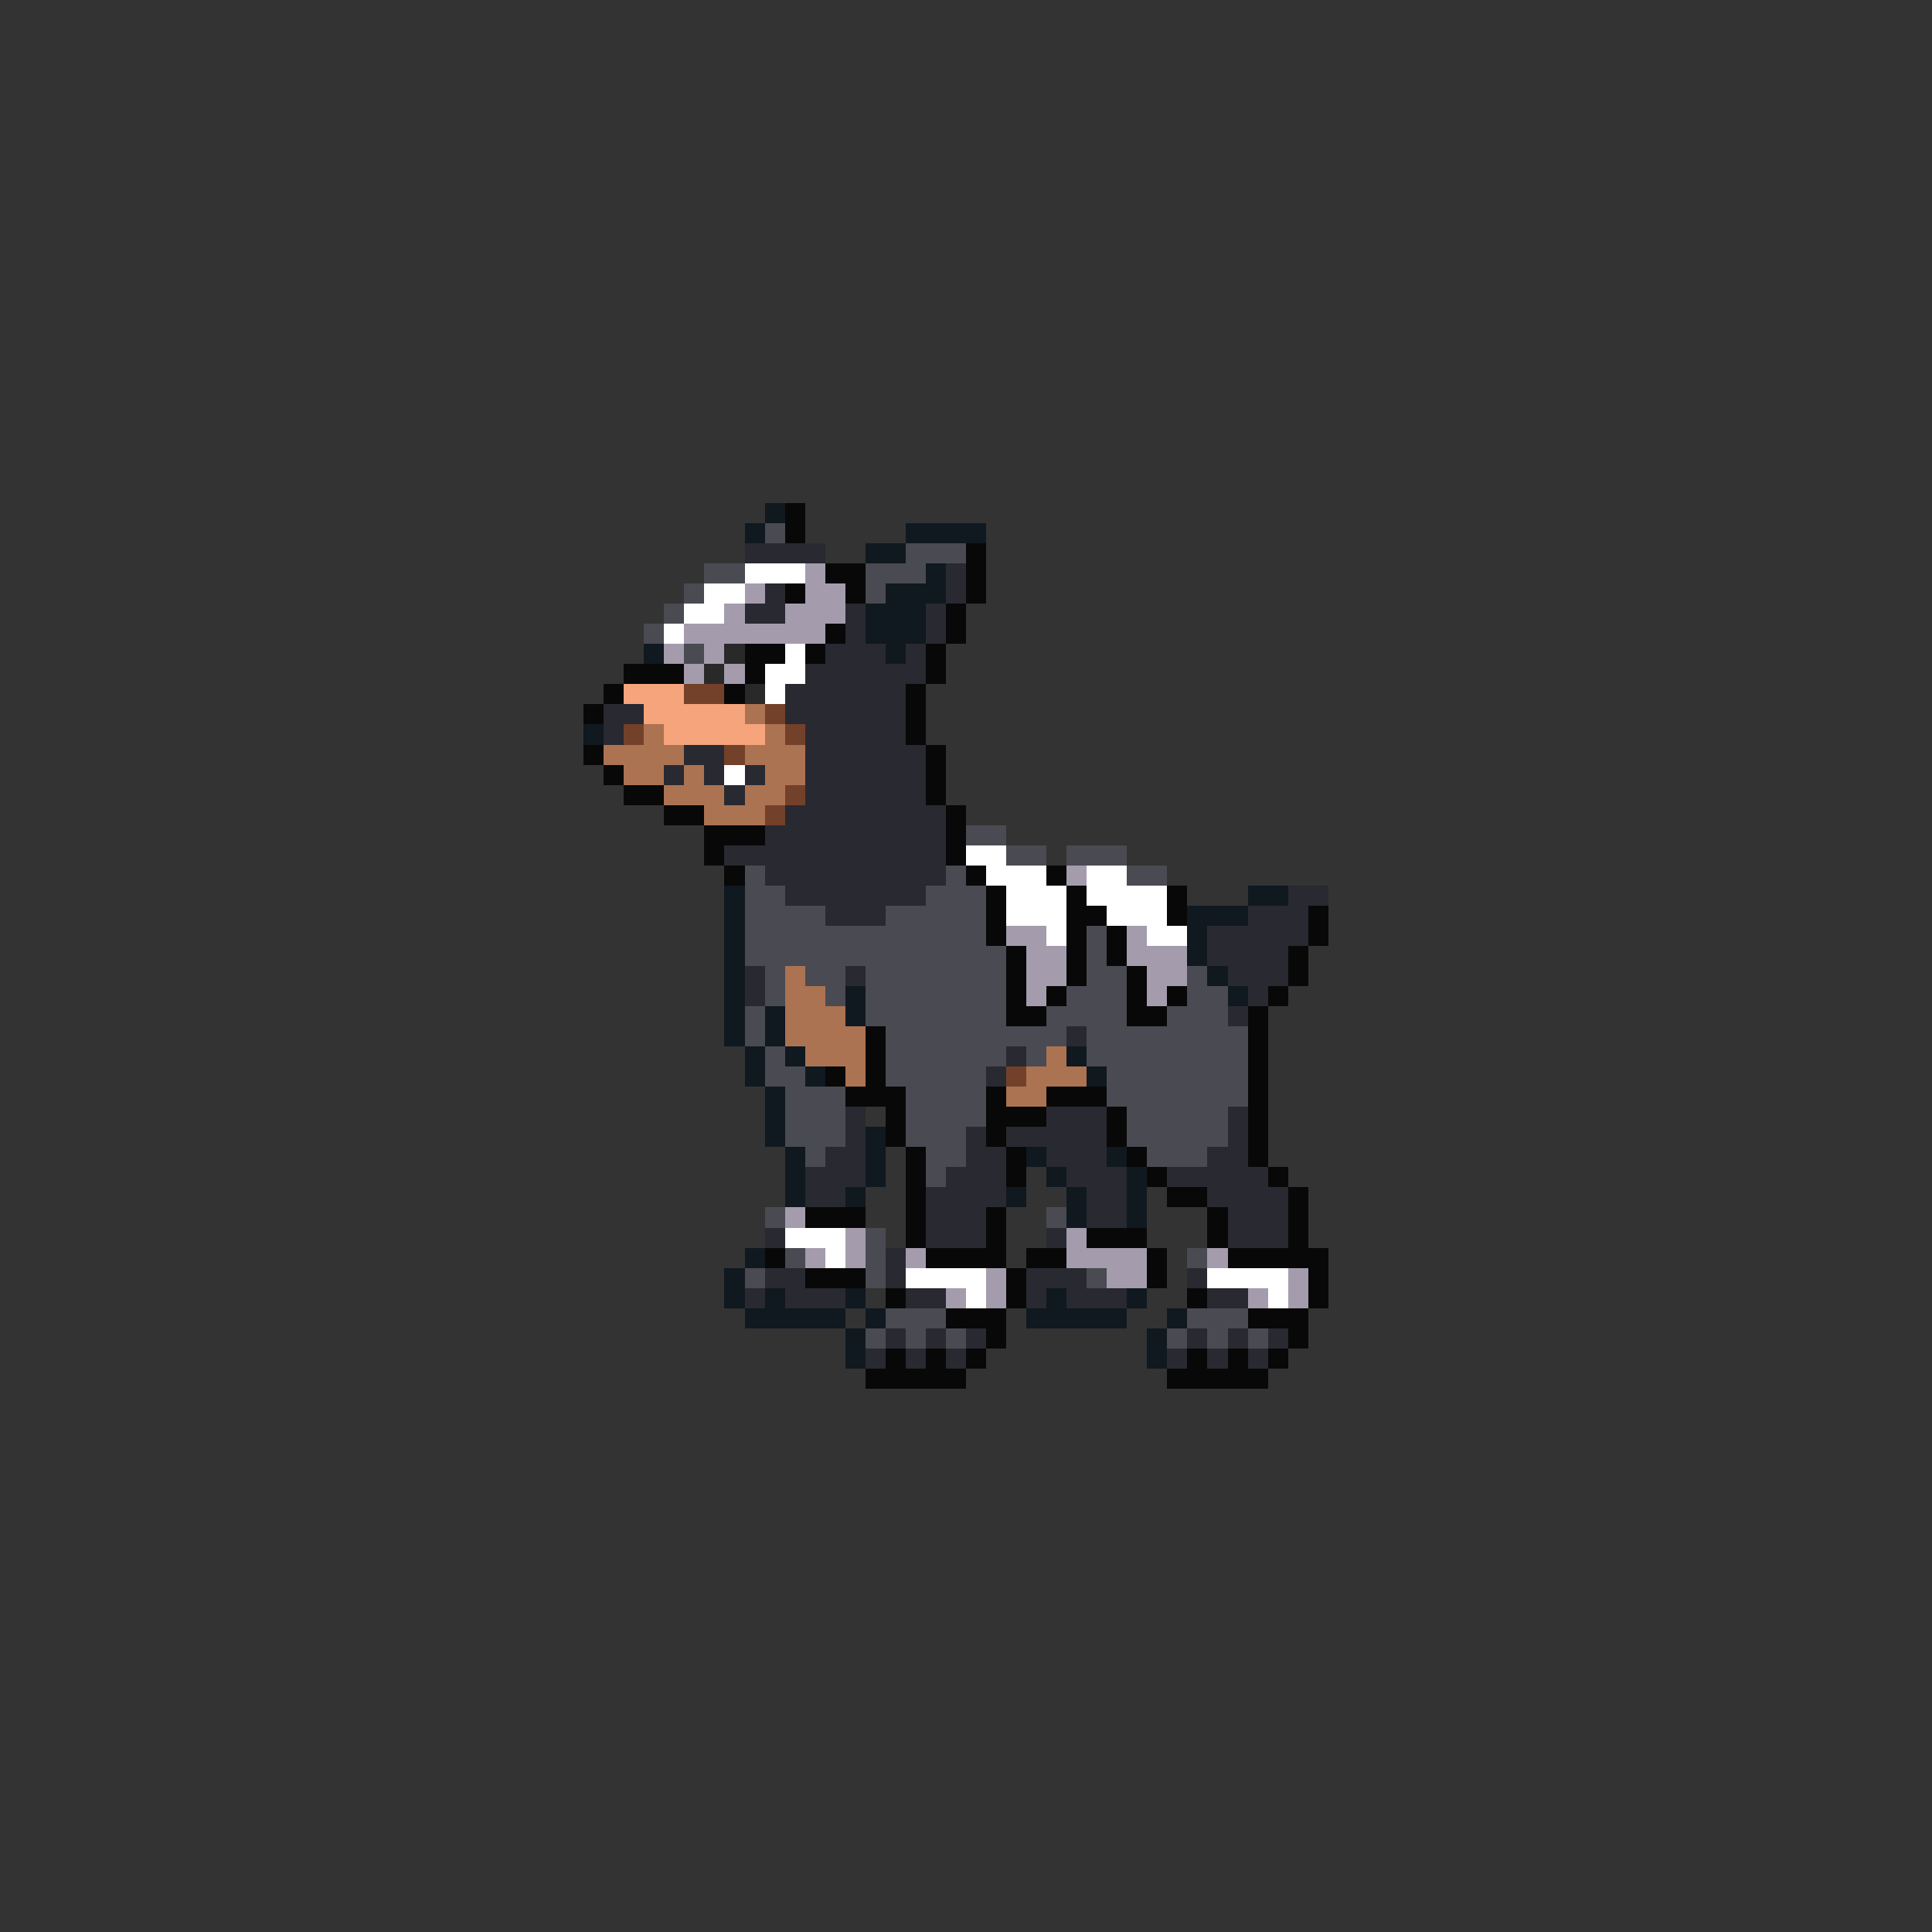 <svg xmlns="http://www.w3.org/2000/svg" viewBox="0 -0.5 96 96" shape-rendering="crispEdges">
<rect x="0" y="-0.5" width="96" height="96" fill="#333333" stroke="none"/>
<path stroke="#101820" d="M38 25h1M37 26h1M45 26h4M43 27h2M46 28h1M44 29h3M43 30h3M43 31h3M32 32h1M44 32h1M29 36h1M36 44h1M62 44h2M36 45h1M59 45h3M36 46h1M59 46h1M36 47h1M59 47h1M36 48h1M60 48h1M36 49h1M42 49h1M61 49h1M36 50h1M38 50h1M42 50h1M36 51h1M38 51h1M37 52h1M39 52h1M53 52h1M37 53h1M40 53h1M54 53h1M38 54h1M38 55h1M38 56h1M43 56h1M39 57h1M43 57h1M51 57h1M55 57h1M39 58h1M43 58h1M52 58h1M56 58h1M39 59h1M42 59h1M50 59h1M53 59h1M56 59h1M53 60h1M56 60h1M37 62h1M36 63h1M36 64h1M38 64h1M42 64h1M52 64h1M56 64h1M37 65h5M43 65h1M51 65h5M58 65h1M42 66h1M57 66h1M42 67h1M57 67h1" />
<path stroke="#080808" d="M39 25h1M39 26h1M48 27h1M41 28h2M48 28h1M39 29h1M42 29h1M48 29h1M47 30h1M41 31h1M47 31h1M37 32h2M40 32h1M46 32h1M31 33h3M37 33h1M46 33h1M30 34h1M36 34h1M45 34h1M29 35h1M45 35h1M45 36h1M29 37h1M46 37h1M30 38h1M46 38h1M31 39h2M46 39h1M33 40h2M47 40h1M35 41h3M47 41h1M35 42h1M47 42h1M36 43h1M48 43h1M52 43h1M49 44h1M53 44h1M58 44h1M49 45h1M53 45h2M58 45h1M65 45h1M49 46h1M53 46h1M55 46h1M65 46h1M50 47h1M53 47h1M55 47h1M64 47h1M50 48h1M53 48h1M56 48h1M64 48h1M50 49h1M52 49h1M56 49h1M58 49h1M63 49h1M50 50h2M56 50h2M62 50h1M43 51h1M62 51h1M43 52h1M62 52h1M41 53h1M43 53h1M62 53h1M42 54h3M49 54h1M52 54h3M62 54h1M44 55h1M49 55h3M55 55h1M62 55h1M44 56h1M49 56h1M55 56h1M62 56h1M45 57h1M50 57h1M56 57h1M62 57h1M45 58h1M50 58h1M57 58h1M63 58h1M45 59h1M58 59h2M64 59h1M40 60h3M45 60h1M49 60h1M60 60h1M64 60h1M45 61h1M49 61h1M54 61h3M60 61h1M64 61h1M38 62h1M46 62h4M51 62h2M57 62h1M61 62h5M40 63h3M50 63h1M57 63h1M65 63h1M44 64h1M50 64h1M59 64h1M65 64h1M47 65h3M62 65h3M49 66h1M64 66h1M44 67h1M46 67h1M48 67h1M59 67h1M61 67h1M63 67h1M43 68h5M58 68h5" />
<path stroke="#4a4a52" d="M38 26h1M45 27h3M35 28h2M43 28h3M34 29h1M43 29h1M33 30h1M32 31h1M34 32h1M48 41h2M50 42h2M53 42h3M37 43h1M47 43h1M56 43h2M37 44h2M46 44h3M37 45h4M44 45h5M37 46h12M54 46h1M37 47h13M54 47h1M38 48h1M40 48h2M43 48h7M54 48h2M59 48h1M38 49h1M41 49h1M43 49h7M53 49h3M59 49h2M37 50h1M43 50h7M52 50h4M58 50h3M37 51h1M44 51h9M54 51h8M38 52h1M44 52h6M51 52h1M54 52h8M38 53h2M44 53h5M55 53h7M39 54h3M45 54h4M55 54h7M39 55h3M45 55h4M56 55h5M39 56h3M45 56h3M56 56h5M40 57h1M46 57h2M57 57h3M46 58h1M38 60h1M52 60h1M43 61h1M39 62h1M43 62h1M59 62h1M37 63h1M43 63h1M54 63h1M44 65h3M59 65h3M43 66h1M45 66h1M47 66h1M58 66h1M60 66h1M62 66h1" />
<path stroke="#292931" d="M37 27h4M47 28h1M38 29h1M47 29h1M37 30h2M42 30h1M46 30h1M42 31h1M46 31h1M41 32h3M45 32h1M40 33h6M39 34h6M30 35h2M39 35h6M30 36h1M40 36h5M34 37h2M40 37h6M33 38h1M35 38h1M37 38h1M40 38h6M36 39h1M40 39h6M39 40h8M38 41h9M36 42h11M38 43h9M39 44h7M64 44h2M41 45h3M62 45h3M60 46h5M60 47h4M37 48h1M42 48h1M61 48h3M37 49h1M62 49h1M61 50h1M53 51h1M50 52h1M49 53h1M42 55h1M52 55h3M61 55h1M42 56h1M48 56h1M50 56h5M61 56h1M41 57h2M48 57h2M52 57h3M60 57h2M40 58h3M47 58h3M53 58h3M58 58h5M40 59h2M46 59h4M54 59h2M60 59h4M46 60h3M54 60h2M61 60h3M38 61h1M46 61h3M52 61h1M61 61h3M44 62h1M38 63h2M44 63h1M51 63h3M59 63h1M37 64h1M39 64h3M45 64h2M51 64h1M53 64h3M60 64h2M44 66h1M46 66h1M48 66h1M59 66h1M61 66h1M63 66h1M43 67h1M45 67h1M47 67h1M58 67h1M60 67h1M62 67h1" />
<path stroke="#ffffff" d="M37 28h3M35 29h2M34 30h2M33 31h1M39 32h1M38 33h2M38 34h1M36 38h1M48 42h2M49 43h3M54 43h2M50 44h3M54 44h4M50 45h3M55 45h3M52 46h1M57 46h2M39 61h3M41 62h1M45 63h4M60 63h4M48 64h1M63 64h1" />
<path stroke="#a49cac" d="M40 28h1M37 29h1M40 29h2M36 30h1M39 30h3M34 31h7M33 32h1M35 32h1M34 33h1M36 33h1M53 43h1M50 46h2M56 46h1M51 47h2M56 47h3M51 48h2M57 48h2M51 49h1M57 49h1M39 60h1M42 61h1M53 61h1M40 62h1M42 62h1M45 62h1M53 62h4M60 62h1M49 63h1M55 63h2M64 63h1M47 64h1M49 64h1M62 64h1M64 64h1" />
<path stroke="#292929" d="M36 32h1M35 33h1M37 34h1" />
<path stroke="#f6a47b" d="M31 34h3M32 35h5M33 36h5" />
<path stroke="#734129" d="M34 34h2M38 35h1M31 36h1M39 36h1M36 37h1M39 39h1M38 40h1M50 53h1" />
<path stroke="#ac7352" d="M37 35h1M32 36h1M38 36h1M30 37h4M37 37h3M31 38h2M34 38h1M38 38h2M33 39h3M37 39h2M35 40h3M39 48h1M39 49h2M39 50h3M39 51h4M40 52h3M52 52h1M42 53h1M51 53h3M50 54h2" />
</svg>